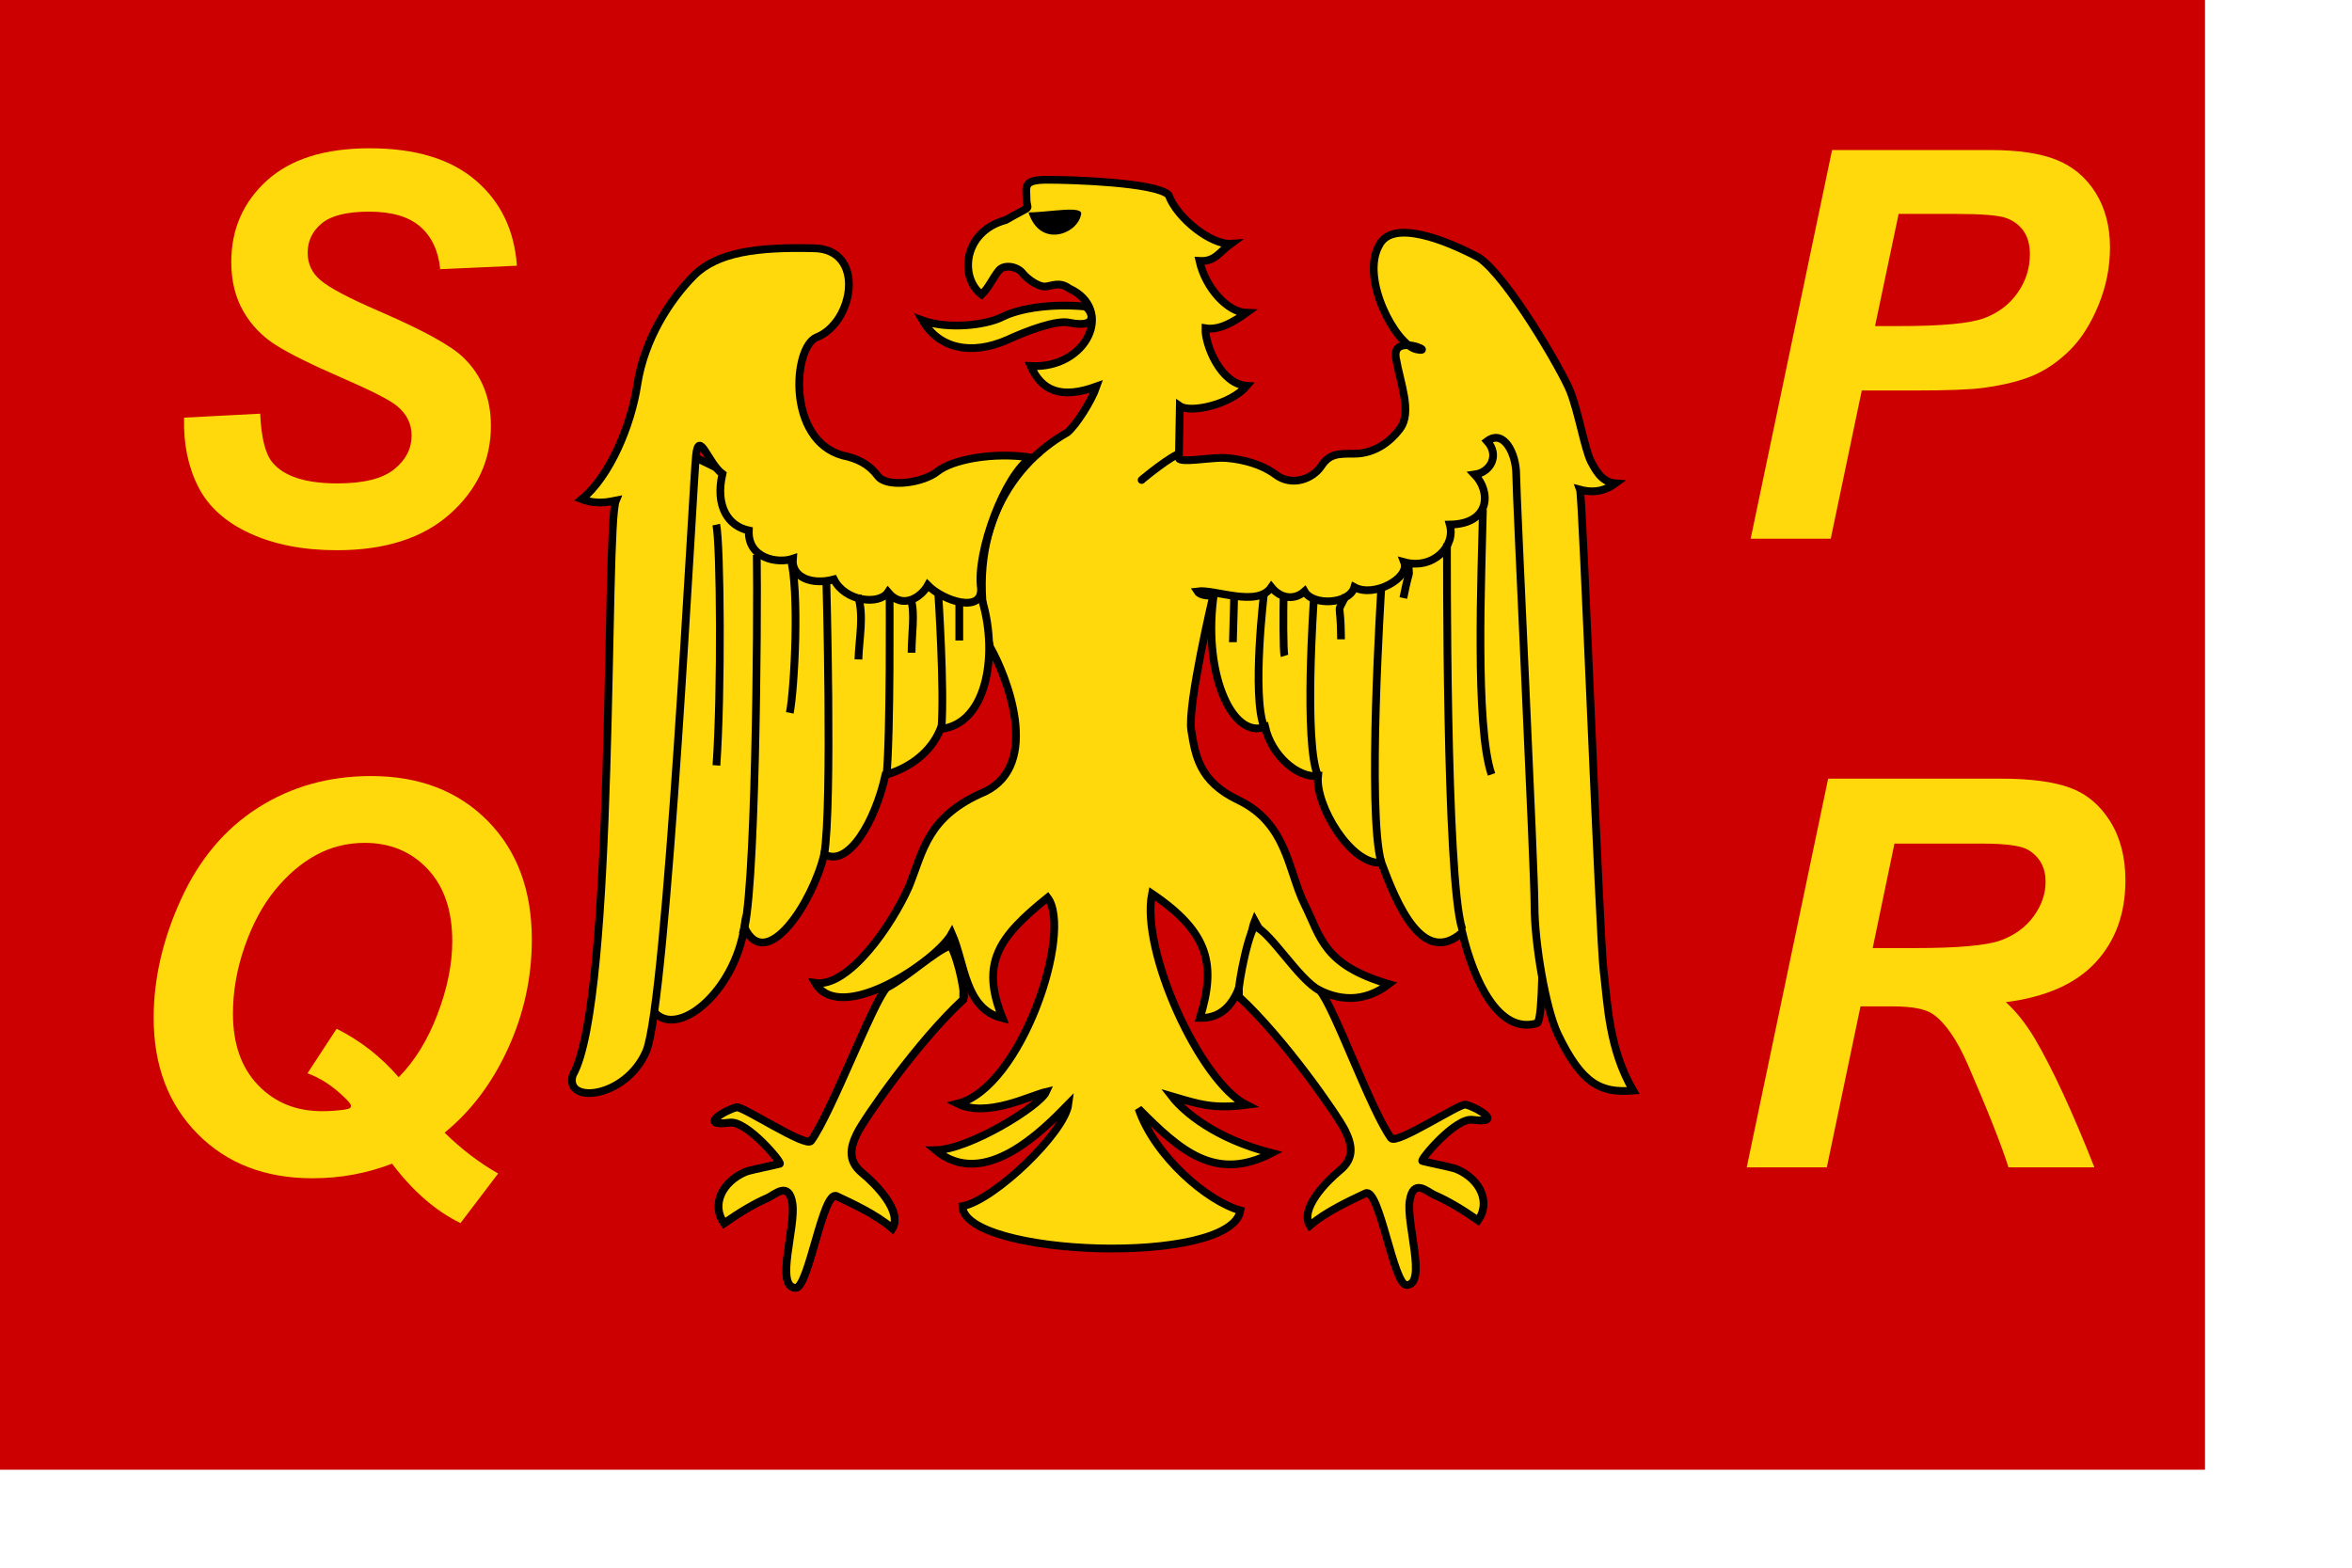<?xml version="1.0" encoding="UTF-8" standalone="no"?>
<!-- Created with Sodipodi ("http://www.sodipodi.com/") -->
<svg
   xmlns:dc="http://purl.org/dc/elements/1.1/"
   xmlns:cc="http://web.resource.org/cc/"
   xmlns:rdf="http://www.w3.org/1999/02/22-rdf-syntax-ns#"
   xmlns:svg="http://www.w3.org/2000/svg"
   xmlns="http://www.w3.org/2000/svg"
   xmlns:sodipodi="http://sodipodi.sourceforge.net/DTD/sodipodi-0.dtd"
   xmlns:inkscape="http://www.inkscape.org/namespaces/inkscape"
   id="svg554"
   sodipodi:version="0.32"
   width="165mm"
   height="311.81pt"
   sodipodi:docbase="C:\freeciv"
   sodipodi:docname="rome.svg"
   inkscape:version="0.45.1"
   inkscape:export-filename="/Users/daniel/Desktop/rome.png"
   inkscape:export-xdpi="16.860001"
   inkscape:export-ydpi="16.860001"
   inkscape:output_extension="org.inkscape.output.svg.inkscape">
  <defs
     id="defs556" />
  <sodipodi:namedview
     id="base"
     inkscape:zoom="0.67868538"
     inkscape:cx="294.20641"
     inkscape:cy="146.49598"
     inkscape:window-width="742"
     inkscape:window-height="577"
     inkscape:window-x="3"
     inkscape:window-y="70"
     inkscape:current-layer="svg554"
     showguides="true"
     inkscape:guide-bbox="true" />
  <rect
     y="0"
     x="0"
     height="389.763"
     width="584.646"
     id="rect559"
     style="font-size:12px;fill:#cc0000;fill-rule:evenodd;stroke-width:1" />
  <path
     style="fill:#ffd90c;stroke:none;stroke-width:2;stroke-miterlimit:4;stroke-opacity:1"
     d="M 48.808,110.761 L 68.987,109.706 C 69.269,116.128 70.37,120.464 72.292,122.714 C 75.386,126.37 81.105,128.198 89.448,128.198 C 96.386,128.198 101.401,126.956 104.495,124.471 C 107.589,121.987 109.136,118.987 109.136,115.471 C 109.136,112.425 107.87,109.847 105.339,107.737 C 103.558,106.19 98.671,103.682 90.679,100.214 C 82.687,96.745 76.851,93.85 73.171,91.53 C 69.491,89.21 66.597,86.198 64.487,82.495 C 62.378,78.792 61.323,74.456 61.323,69.487 C 61.323,60.815 64.464,53.62 70.745,47.901 C 77.027,42.183 86.12,39.323 98.027,39.323 C 110.12,39.323 119.483,42.159 126.116,47.831 C 132.749,53.503 136.394,61.05 137.05,70.471 L 116.73,71.386 C 116.214,66.464 114.433,62.69 111.386,60.065 C 108.339,57.44 103.839,56.128 97.886,56.128 C 92.026,56.128 87.843,57.159 85.335,59.221 C 82.827,61.284 81.573,63.886 81.573,67.026 C 81.573,69.979 82.722,72.417 85.019,74.339 C 87.316,76.307 92.401,79.003 100.277,82.425 C 112.136,87.534 119.683,91.682 122.917,94.87 C 127.745,99.557 130.159,105.581 130.159,112.94 C 130.159,122.034 126.562,129.804 119.366,136.249 C 112.171,142.694 102.151,145.917 89.308,145.917 C 80.448,145.917 72.773,144.429 66.28,141.452 C 59.788,138.475 55.206,134.339 52.534,129.042 C 49.862,123.745 48.62,117.651 48.808,110.761 L 48.808,110.761 z "
     id="text670" />
  <path
     style="fill:#ffd90c;stroke:none;stroke-width:2;stroke-miterlimit:4;stroke-opacity:1"
     d="M 485.414,142.865 L 464.18,142.865 L 485.766,39.787 L 527.672,39.787 C 535.125,39.787 541.019,40.666 545.356,42.424 C 549.691,44.182 553.125,47.088 555.656,51.143 C 558.187,55.197 559.453,60.037 559.453,65.662 C 559.453,70.865 558.445,75.928 556.43,80.85 C 554.414,85.772 551.941,89.709 549.012,92.662 C 546.082,95.615 542.93,97.854 539.555,99.377 C 536.18,100.9 531.633,102.061 525.914,102.857 C 522.586,103.326 516.352,103.561 507.211,103.561 L 493.641,103.561 L 485.414,142.865 z M 497.156,86.475 L 503.695,86.475 C 514.898,86.475 522.375,85.772 526.125,84.365 C 529.875,82.959 532.828,80.709 534.984,77.615 C 537.141,74.522 538.219,71.123 538.219,67.42 C 538.219,64.936 537.668,62.897 536.566,61.303 C 535.465,59.709 533.918,58.549 531.926,57.822 C 529.934,57.096 525.492,56.733 518.602,56.732 L 503.414,56.732 L 497.156,86.475 z "
     id="text673" />
  <path
     style="fill:#ffd90c;stroke:none;stroke-width:2;stroke-miterlimit:4;stroke-opacity:1"
     d="M 103.955,308.607 C 100.673,309.873 97.275,310.834 93.759,311.49 C 90.244,312.146 86.611,312.475 82.861,312.475 C 70.299,312.475 60.138,308.549 52.381,300.697 C 44.623,292.846 40.744,282.592 40.744,269.935 C 40.744,259.576 43.158,249.1 47.986,238.506 C 52.814,227.912 59.623,219.814 68.412,214.213 C 77.201,208.611 87.197,205.811 98.4,205.81 C 111.15,205.811 121.439,209.76 129.267,217.658 C 137.095,225.557 141.009,236.068 141.009,249.193 C 141.009,259.225 138.912,268.834 134.717,278.021 C 130.521,287.209 124.908,294.662 117.877,300.381 C 122.377,304.787 127.111,308.396 132.08,311.209 L 122.095,324.357 C 115.533,321.17 109.486,315.92 103.955,308.607 L 103.955,308.607 z M 105.713,285.685 C 109.978,281.373 113.412,275.795 116.013,268.951 C 118.615,262.107 119.916,255.662 119.916,249.615 C 119.916,241.459 117.736,235.072 113.377,230.455 C 109.017,225.838 103.463,223.529 96.713,223.529 C 92.072,223.529 87.783,224.596 83.845,226.728 C 79.908,228.861 76.287,231.943 72.982,235.975 C 69.677,240.006 66.982,244.998 64.896,250.951 C 62.81,256.904 61.767,262.857 61.767,268.81 C 61.767,276.826 63.982,283.143 68.412,287.76 C 72.841,292.377 78.502,294.685 85.392,294.685 C 87.314,294.685 89.33,294.545 91.439,294.264 C 92.189,294.123 92.646,293.982 92.81,293.842 C 92.974,293.701 93.056,293.49 93.056,293.209 C 93.056,292.834 92.353,291.99 90.947,290.678 C 87.994,287.865 84.853,285.85 81.525,284.631 L 89.259,272.818 C 95.588,276.006 101.072,280.295 105.713,285.685 L 105.713,285.685 z "
     id="text676" />
  <path
     style="fill:#ffd90c;stroke:none;stroke-width:2;stroke-miterlimit:4;stroke-opacity:1"
     d="M 484.373,309.575 L 463.139,309.575 L 484.725,206.496 L 530.498,206.496 C 538.373,206.497 544.502,207.305 548.885,208.922 C 553.268,210.54 556.807,213.504 559.502,217.817 C 562.197,222.129 563.545,227.356 563.545,233.496 C 563.545,242.262 560.92,249.493 555.67,255.188 C 550.42,260.883 542.475,264.411 531.834,265.77 C 534.553,268.207 537.107,271.418 539.498,275.403 C 544.232,283.465 549.506,294.856 555.318,309.575 L 532.537,309.575 C 530.709,303.762 527.123,294.692 521.779,282.364 C 518.873,275.707 515.779,271.231 512.498,268.934 C 510.482,267.575 506.967,266.895 501.951,266.895 L 493.303,266.895 L 484.373,309.575 z M 496.537,251.426 L 507.787,251.426 C 519.178,251.426 526.736,250.746 530.463,249.387 C 534.189,248.028 537.107,245.895 539.217,242.989 C 541.326,240.082 542.381,237.036 542.381,233.848 C 542.381,230.098 540.857,227.286 537.811,225.41 C 535.936,224.286 531.881,223.723 525.647,223.723 L 502.303,223.723 L 496.537,251.426 z "
     id="text679" />
  <g
     id="g1386"
     transform="translate(0.34,0)">
    <path
       d="M 255.067,265.053 C 243.198,275.967 228.955,296.43 226.92,300.523 C 224.885,304.616 224.546,308.026 228.277,311.096 C 232.007,314.165 238.967,321.35 236.259,325.773 C 232.04,322.061 225.148,318.927 221.473,317.196 C 217.798,315.465 214.072,341.678 210.591,341.54 C 205.116,341.322 210.728,325.383 209.786,319.205 C 208.843,313.028 205.08,316.845 203.259,317.632 C 199.616,319.206 195.806,321.498 191.652,324.397 C 188.26,319.622 190.973,313.483 197.416,310.755 C 199.019,310.191 205.011,309.043 206.433,308.63 C 207.144,308.423 197.691,297.121 193.177,297.703 C 184.251,298.855 192.483,294.144 194.994,293.673 C 196.632,293.365 213.355,304.445 214.712,302.57 C 220.138,295.066 230.99,266.077 234.72,261.984 C 240.485,258.915 247.267,252.435 251.676,250.729 C 254.05,254.822 255.746,265.053 255.067,264.712 L 255.067,265.053 L 255.067,265.053 L 255.067,265.053 z "
       id="path2259"
       sodipodi:nodetypes="ccccsssscssssccccccc"
       style="font-size:12px;fill:#ffd90c;fill-opacity:1;fill-rule:evenodd;stroke:#000000;stroke-width:2.056" />
    <path
       style="font-size:12px;fill:#ffd90c;fill-opacity:1;fill-rule:evenodd;stroke:#000000;stroke-width:2.056"
       sodipodi:nodetypes="cccccscc"
       id="path619"
       d="M 321.628,156.83 C 318.327,177.578 326.029,196.113 335.107,192.794 C 336.757,200.263 343.634,206.349 349.135,205.796 C 348.31,213.542 357.938,229.587 365.915,228.757 C 370.041,239.823 376.918,256.422 387.371,247.292 C 390.397,260.018 396.999,274.403 407.176,271.36 C 411.853,269.977 403.876,103.991 404.701,106.758 L 321.628,156.83 L 321.628,156.83 z " />
    <path
       style="font-size:12px;fill:#ffd90c;fill-opacity:1;fill-rule:evenodd;stroke:#000000;stroke-width:2.056"
       sodipodi:nodetypes="ccsccccccccccccscccccscsscccccccccccccccccccssscccscsscccccccccccccccccccccccccccccc"
       id="path1831"
       d="M 367.888,260.982 C 350.483,255.84 349.961,248.676 345.559,239.823 C 341.158,230.97 341.027,218.405 327.954,212.159 C 317.587,207.205 316.629,200.378 315.529,193.738 C 314.429,187.099 321.353,157.937 321.353,157.937 C 321.353,157.937 318.063,158.261 317.152,156.83 C 321.686,156.182 333.067,161.201 336.757,155.724 C 339.28,158.853 342.97,159.178 345.559,156.83 C 347.76,160.742 357.407,160.284 358.763,155.724 C 364.009,158.596 373.589,153.253 371.967,149.084 C 379.68,151.175 385.693,144.792 384.07,139.125 C 394.896,138.935 395.018,130.34 390.672,125.846 C 394.884,125.265 397.352,120.705 393.973,116.994 C 398.374,113.674 401.675,120.313 401.675,125.846 C 401.675,131.379 406.532,230.255 406.532,240.214 C 406.532,250.174 409.523,267.589 412.678,274.194 C 419.225,287.898 424.392,289.876 432.684,289.227 C 426.192,278.016 425.948,266.313 424.848,257.461 C 423.748,248.609 419.21,129.848 418.58,129.87 L 418.572,129.849 C 422.736,130.976 425.741,129.844 427.985,128.186 C 423.984,127.897 422.344,123.781 421.54,122.485 C 419.784,118.951 418.18,109.248 415.979,103.715 C 413.778,98.182 399.332,73.358 391.772,68.305 C 382.97,63.644 368.902,58.016 365.365,64.985 C 360.225,73.822 369.766,91.543 375.268,92.649 C 380.769,93.756 368.666,88.223 369.766,94.862 C 370.866,101.502 374.167,109.248 370.866,113.674 C 367.566,118.1 363.164,120.313 358.763,120.313 C 354.362,120.313 352.161,120.313 349.961,123.633 C 347.76,126.953 342.259,129.166 337.857,125.846 C 333.456,122.526 326.854,121.42 323.553,121.42 C 320.252,121.42 312.617,122.728 312.228,121.554 L 312.484,107.694 C 315.275,109.624 325.936,107.352 330.243,102.322 C 323.238,101.86 319.135,91.354 319.269,87.057 C 322.982,87.672 326.876,85.303 330.115,82.96 C 325.282,82.811 319.347,76.549 317.692,69.2 C 321.85,69.456 322.929,66.854 325.996,64.638 C 320.933,64.959 311.823,58.012 309.505,51.7 C 306.204,48.381 283.942,47.671 277.34,47.671 C 270.738,47.671 271.839,49.493 271.839,52.813 C 271.839,56.132 274.04,53.919 266.337,58.345 C 254.94,61.402 254.034,73.697 259.93,78.135 C 262.131,75.922 262.756,73.835 264.587,71.63 C 266.14,69.975 269.585,70.751 270.914,72.585 C 272.037,73.94 274.718,75.955 276.67,76.004 C 278.658,75.855 280.547,74.586 283.17,76.509 C 295.218,82.048 287.905,97.852 272.939,97.075 C 275.868,103.732 281.058,105.88 290.397,102.493 C 289.091,106.277 285.086,112.613 282.703,114.658 C 266.191,123.997 255.067,143.908 262.192,171.607 C 266.593,179.353 275.814,202.632 260.836,209.945 C 245.498,216.462 244.52,225.505 240.642,235.14 C 236.164,245.248 224.754,261.933 215.807,260.681 C 222.52,272.088 248.088,254.801 252.034,247.569 C 255.59,255.595 255.445,267.599 265.493,270.025 C 259.501,255.326 264.527,248.446 277.423,238.042 C 284.226,247.029 270.481,288.495 253.556,292.681 C 261.348,296.527 272.847,290.527 277.048,289.554 C 275.414,293.276 256.651,304.893 247.715,305.027 C 260.564,315.725 276.14,299.799 282.942,292.835 C 281.964,300.347 263.331,318.261 254.828,319.893 C 255.272,333.262 326.082,335.934 328.561,321.012 C 319.759,318.608 305.816,306.583 301.547,294.045 C 312.687,305.28 321.942,313.483 336.847,305.793 C 322.008,302.015 313.587,294.924 310.35,290.725 C 317.757,292.904 321.303,294.112 330.106,293.005 C 317.901,286.813 302.045,252.253 305.105,237.011 C 320.372,247.349 322.114,255.982 317.803,269.958 C 330.787,270.292 329.822,250.632 332.356,244.249 C 340.336,258.993 354.728,271.02 367.888,260.982 L 367.888,260.982 L 367.888,260.982 L 367.888,260.982 L 367.888,260.982 L 367.888,260.982 L 367.888,260.982 L 367.888,260.982 L 367.888,260.982 L 367.888,260.982 L 367.888,260.982 L 367.888,260.982 L 367.888,260.982 L 367.888,260.982 z " />
    <path
       style="font-size:12px;fill:#ffd90c;fill-opacity:1;fill-rule:evenodd;stroke:#000000;stroke-width:2.056"
       sodipodi:nodetypes="cccscc"
       id="path1832"
       d="M 287.294,81.274 C 278.735,80.491 270.177,81.665 265.509,84.013 C 260.84,86.36 250.921,87.338 244.307,84.991 C 248.586,92.424 257.145,94.38 266.87,90.077 C 272.212,87.605 279.902,84.795 283.209,85.577 C 291.962,87.338 288.655,81.665 287.294,81.274 L 287.294,81.274 z " />
    <path
       style="font-size:12px;fill:#ffd90c;fill-opacity:1;fill-rule:evenodd;stroke:#000000;stroke-width:2.056"
       sodipodi:nodetypes="cccccccc"
       id="path611"
       d="M 259.736,158.213 C 264.412,172.045 261.936,191.964 249.008,193.347 C 246.532,199.433 241.03,203.583 234.429,205.519 C 231.678,217.968 224.526,230.14 218.199,226.544 C 215.173,239.27 202.795,258.358 197.018,245.909 C 194.268,263.338 179.138,275.51 173.087,268.317 C 168.135,262.508 179.138,118.93 179.138,118.93 L 259.736,158.213 L 259.736,158.213 z " />
    <path
       style="font-size:12px;fill:#ffd90c;fill-opacity:1;fill-rule:evenodd;stroke:#000000;stroke-width:2.056"
       sodipodi:nodetypes="ccccsscscccccccccccscc"
       id="path610"
       d="M 273.088,121.342 C 262.974,119.777 252.121,121.895 248.231,125.025 C 244.341,128.155 234.776,129.396 232.442,126.266 C 230.108,123.136 226.996,121.571 223.106,120.788 C 208.213,116.686 209.919,92.152 216.103,89.49 C 226.126,85.625 229.345,65.907 215.278,65.834 C 200.493,65.482 189.831,66.846 183.607,73.106 C 177.382,79.365 170.497,89.847 168.643,102.009 C 167.015,112.697 161.39,126.305 153.908,132.391 C 158.216,133.997 161.575,132.97 162.969,132.715 C 160.085,139.512 162.938,265.386 151.527,285.106 C 149.192,292.931 165.531,291.365 170.977,278.846 C 176.424,266.327 183.426,127.831 184.204,120.788 C 184.982,113.746 187.402,122.867 191.207,125.673 C 189.233,134.288 192.754,139.536 198.208,140.682 C 197.886,148.191 205.942,149.519 209.879,148.175 C 209.415,153.194 215.05,155.225 220.772,153.652 C 223.742,159.548 232.772,160.56 235.099,157.058 C 239.075,161.856 244.026,158.213 245.668,155.217 C 249.786,159.414 260.171,162.719 259.768,156.039 C 258.437,146.336 266.164,125.768 273.088,121.342 L 273.088,121.342 L 273.088,121.342 z " />
    <path
       style="font-size:12px;fill:#ffd90c;fill-opacity:1;fill-rule:evenodd;stroke:#000000;stroke-width:2.056"
       sodipodi:nodetypes="cc"
       id="path612"
       d="M 200.319,147.148 C 200.594,163.746 200.044,241.206 196.468,247.846" />
    <path
       style="font-size:12px;fill:#ffd90c;fill-opacity:1;fill-rule:evenodd;stroke:#000000;stroke-width:2.056"
       sodipodi:nodetypes="cc"
       id="path616"
       d="M 218.199,226.544 C 220.4,213.542 218.75,153.51 218.75,153.51" />
    <path
       style="font-size:12px;fill:#ffd90c;fill-opacity:1;fill-rule:evenodd;stroke:#000000;stroke-width:2.056"
       sodipodi:nodetypes="cc"
       id="path617"
       d="M 234.704,205.796 C 235.804,194.73 235.529,157.383 235.529,157.383" />
    <path
       style="font-size:12px;fill:#ffd90c;fill-opacity:1;fill-rule:evenodd;stroke:#000000;stroke-width:2.056"
       sodipodi:nodetypes="cc"
       id="path618"
       d="M 249.283,193.07 C 250.108,182.835 248.458,157.66 248.458,157.66" />
    <path
       style="font-size:12px;fill:#ffd90c;fill-opacity:1;fill-rule:evenodd;stroke:#000000;stroke-width:2.056"
       sodipodi:nodetypes="cc"
       id="path620"
       d="M 334.831,192.794 C 331.53,184.218 334.831,157.107 334.831,157.107" />
    <path
       style="font-size:12px;fill:#ffd90c;fill-opacity:1;fill-rule:evenodd;stroke:#000000;stroke-width:2.056"
       sodipodi:nodetypes="cc"
       id="path621"
       d="M 349.135,205.796 C 345.285,197.22 348.035,158.767 348.035,158.767" />
    <path
       style="font-size:12px;fill:#ffd90c;fill-opacity:1;fill-rule:evenodd;stroke:#000000;stroke-width:2.056"
       sodipodi:nodetypes="cc"
       id="path622"
       d="M 365.915,228.757 C 362.064,215.478 365.915,155.724 365.915,155.724" />
    <path
       style="font-size:12px;fill:#ffd90c;fill-opacity:1;fill-rule:evenodd;stroke:#000000;stroke-width:2.056"
       sodipodi:nodetypes="cc"
       id="path623"
       d="M 387.371,246.462 C 382.97,232.907 383.325,144.125 383.325,144.125" />
    <path
       style="font-size:12px;fill:#ffd90c;fill-opacity:1;fill-rule:evenodd;stroke:#000000;stroke-width:2.056"
       sodipodi:nodetypes="cc"
       id="path849"
       d="M 189.617,202.982 C 190.973,183.883 190.7,144.387 189.579,139.129" />
    <path
       style="font-size:12px;fill:#ffd90c;fill-opacity:1;fill-rule:evenodd;stroke:#000000;stroke-width:2.056"
       sodipodi:nodetypes="cc"
       id="path850"
       d="M 392.85,135.103 C 392.511,151.814 390.716,192.409 395.125,205.369" />
    <path
       style="font-size:12px;fill:#ffd90c;fill-opacity:1;fill-rule:evenodd;stroke:#000000;stroke-width:2.056"
       sodipodi:nodetypes="ccccsssscssssccccccc"
       id="path852"
       d="M 255.067,265.053 C 243.198,275.967 228.955,296.43 226.92,300.523 C 224.885,304.616 224.546,308.026 228.277,311.096 C 232.007,314.165 238.967,321.35 236.259,325.773 C 232.04,322.061 225.148,318.927 221.473,317.196 C 217.798,315.465 214.072,341.678 210.591,341.54 C 205.116,341.322 210.728,325.383 209.786,319.205 C 208.843,313.028 205.08,316.845 203.259,317.632 C 199.616,319.206 195.806,321.498 191.652,324.397 C 188.26,319.622 190.973,313.483 197.416,310.755 C 199.019,310.191 205.011,309.043 206.433,308.63 C 207.144,308.423 197.691,297.121 193.177,297.703 C 184.251,298.855 192.483,294.144 194.994,293.673 C 196.632,293.365 213.355,304.445 214.712,302.57 C 220.138,295.066 230.99,266.077 234.72,261.984 C 240.485,258.915 247.267,252.435 251.676,250.729 C 254.05,254.822 255.746,265.053 255.067,264.712 L 255.067,265.053 L 255.067,265.053 L 255.067,265.053 z " />
    <path
       style="fill:#000000;fill-opacity:1;fill-rule:evenodd;stroke:none;stroke-width:1pt;stroke-linecap:butt;stroke-linejoin:miter;stroke-opacity:1"
       sodipodi:nodetypes="ccc"
       id="path861"
       d="M 272.362,56.329 C 275.415,65.878 285.249,62.127 286.267,57.011 C 287.284,54.282 277.789,56.329 272.362,56.329 L 272.362,56.329 z " />
    <path
       style="font-size:12px;fill:#ffd90c;fill-opacity:1;fill-rule:evenodd;stroke:#000000;stroke-width:2.056"
       id="path862"
       d="M 311.663,120.598 C 308.07,122.405 300.768,128.544 302.656,127.073" />
    <path
       style="font-size:12px;fill:#ffd90c;fill-opacity:1;fill-rule:evenodd;stroke:#000000;stroke-width:2.056"
       id="path863"
       d="M 373.157,148.944 C 373.157,155.032 373.799,148.47 371.754,158.601" />
    <path
       style="font-size:12px;fill:#ffd90c;fill-opacity:1;fill-rule:evenodd;stroke:#000000;stroke-width:2.056"
       id="path864"
       d="M 356.503,157.963 C 353.876,163.245 355.14,159.019 355.212,168.526 C 355.209,168.188 355.22,169.202 355.221,169.54" />
    <path
       style="font-size:12px;fill:#ffd90c;fill-opacity:1;fill-rule:evenodd;stroke:#000000;stroke-width:2.056"
       sodipodi:nodetypes="cc"
       id="path865"
       d="M 340.008,157.882 C 339.928,161.838 339.848,172.659 340.248,173.937" />
    <path
       style="font-size:12px;fill:#ffd90c;fill-opacity:1;fill-rule:evenodd;stroke:#000000;stroke-width:2.056"
       sodipodi:nodetypes="cc"
       id="path866"
       d="M 326.876,157.963 C 326.876,160.089 326.556,169.383 326.556,170.302" />
    <path
       style="font-size:12px;fill:#ffd90c;fill-opacity:1;fill-rule:evenodd;stroke:#000000;stroke-width:2.056"
       sodipodi:nodetypes="cc"
       id="path867"
       d="M 209.173,147.655 C 211.735,156.4 210.293,182.831 209.072,189.039" />
    <path
       style="font-size:12px;fill:#ffd90c;fill-opacity:1;fill-rule:evenodd;stroke:#000000;stroke-width:2.056"
       sodipodi:nodetypes="cc"
       id="path868"
       d="M 227.108,157.963 C 228.833,163.165 227.418,169.417 227.269,174.878" />
    <path
       style="font-size:12px;fill:#ffd90c;fill-opacity:1;fill-rule:evenodd;stroke:#000000;stroke-width:2.056"
       sodipodi:nodetypes="cc"
       id="path869"
       d="M 241.201,159.09 C 242.322,162.634 241.361,168.111 241.361,173.105" />
    <path
       style="font-size:12px;fill:#ffd90c;fill-opacity:1;fill-rule:evenodd;stroke:#000000;stroke-width:2.056"
       id="path870"
       d="M 254.012,159.251 C 254.012,162.786 254.012,166.322 254.012,169.857" />
    <path
       d="M 328.145,264.317 C 340.015,275.23 354.258,295.694 356.292,299.786 C 358.327,303.879 358.666,307.289 354.936,310.359 C 351.205,313.429 344.246,320.614 346.953,325.037 C 351.172,321.324 358.065,318.191 361.739,316.46 C 365.414,314.729 369.141,340.942 372.621,340.803 C 378.096,340.585 372.484,324.646 373.427,318.469 C 374.369,312.291 378.132,316.108 379.954,316.895 C 383.596,318.47 387.407,320.761 391.561,323.66 C 394.952,318.885 392.239,312.747 385.796,310.018 C 384.193,309.454 378.201,308.306 376.779,307.893 C 376.068,307.686 385.521,296.384 390.035,296.967 C 398.961,298.118 390.73,293.408 388.219,292.936 C 386.58,292.629 369.857,303.709 368.501,301.833 C 363.075,294.33 353.328,266.814 349.598,262.721 C 343.833,259.651 336.682,247.278 332.273,245.572 C 329.899,249.665 327.467,264.317 328.145,263.976 L 328.145,264.317 L 328.145,264.317 L 328.145,264.317 z "
       id="path2261"
       sodipodi:nodetypes="ccccsssscssssccccccc"
       style="font-size:12px;fill:#ffd90c;fill-opacity:1;fill-rule:evenodd;stroke:#000000;stroke-width:2.056" />
  </g>
</svg>
